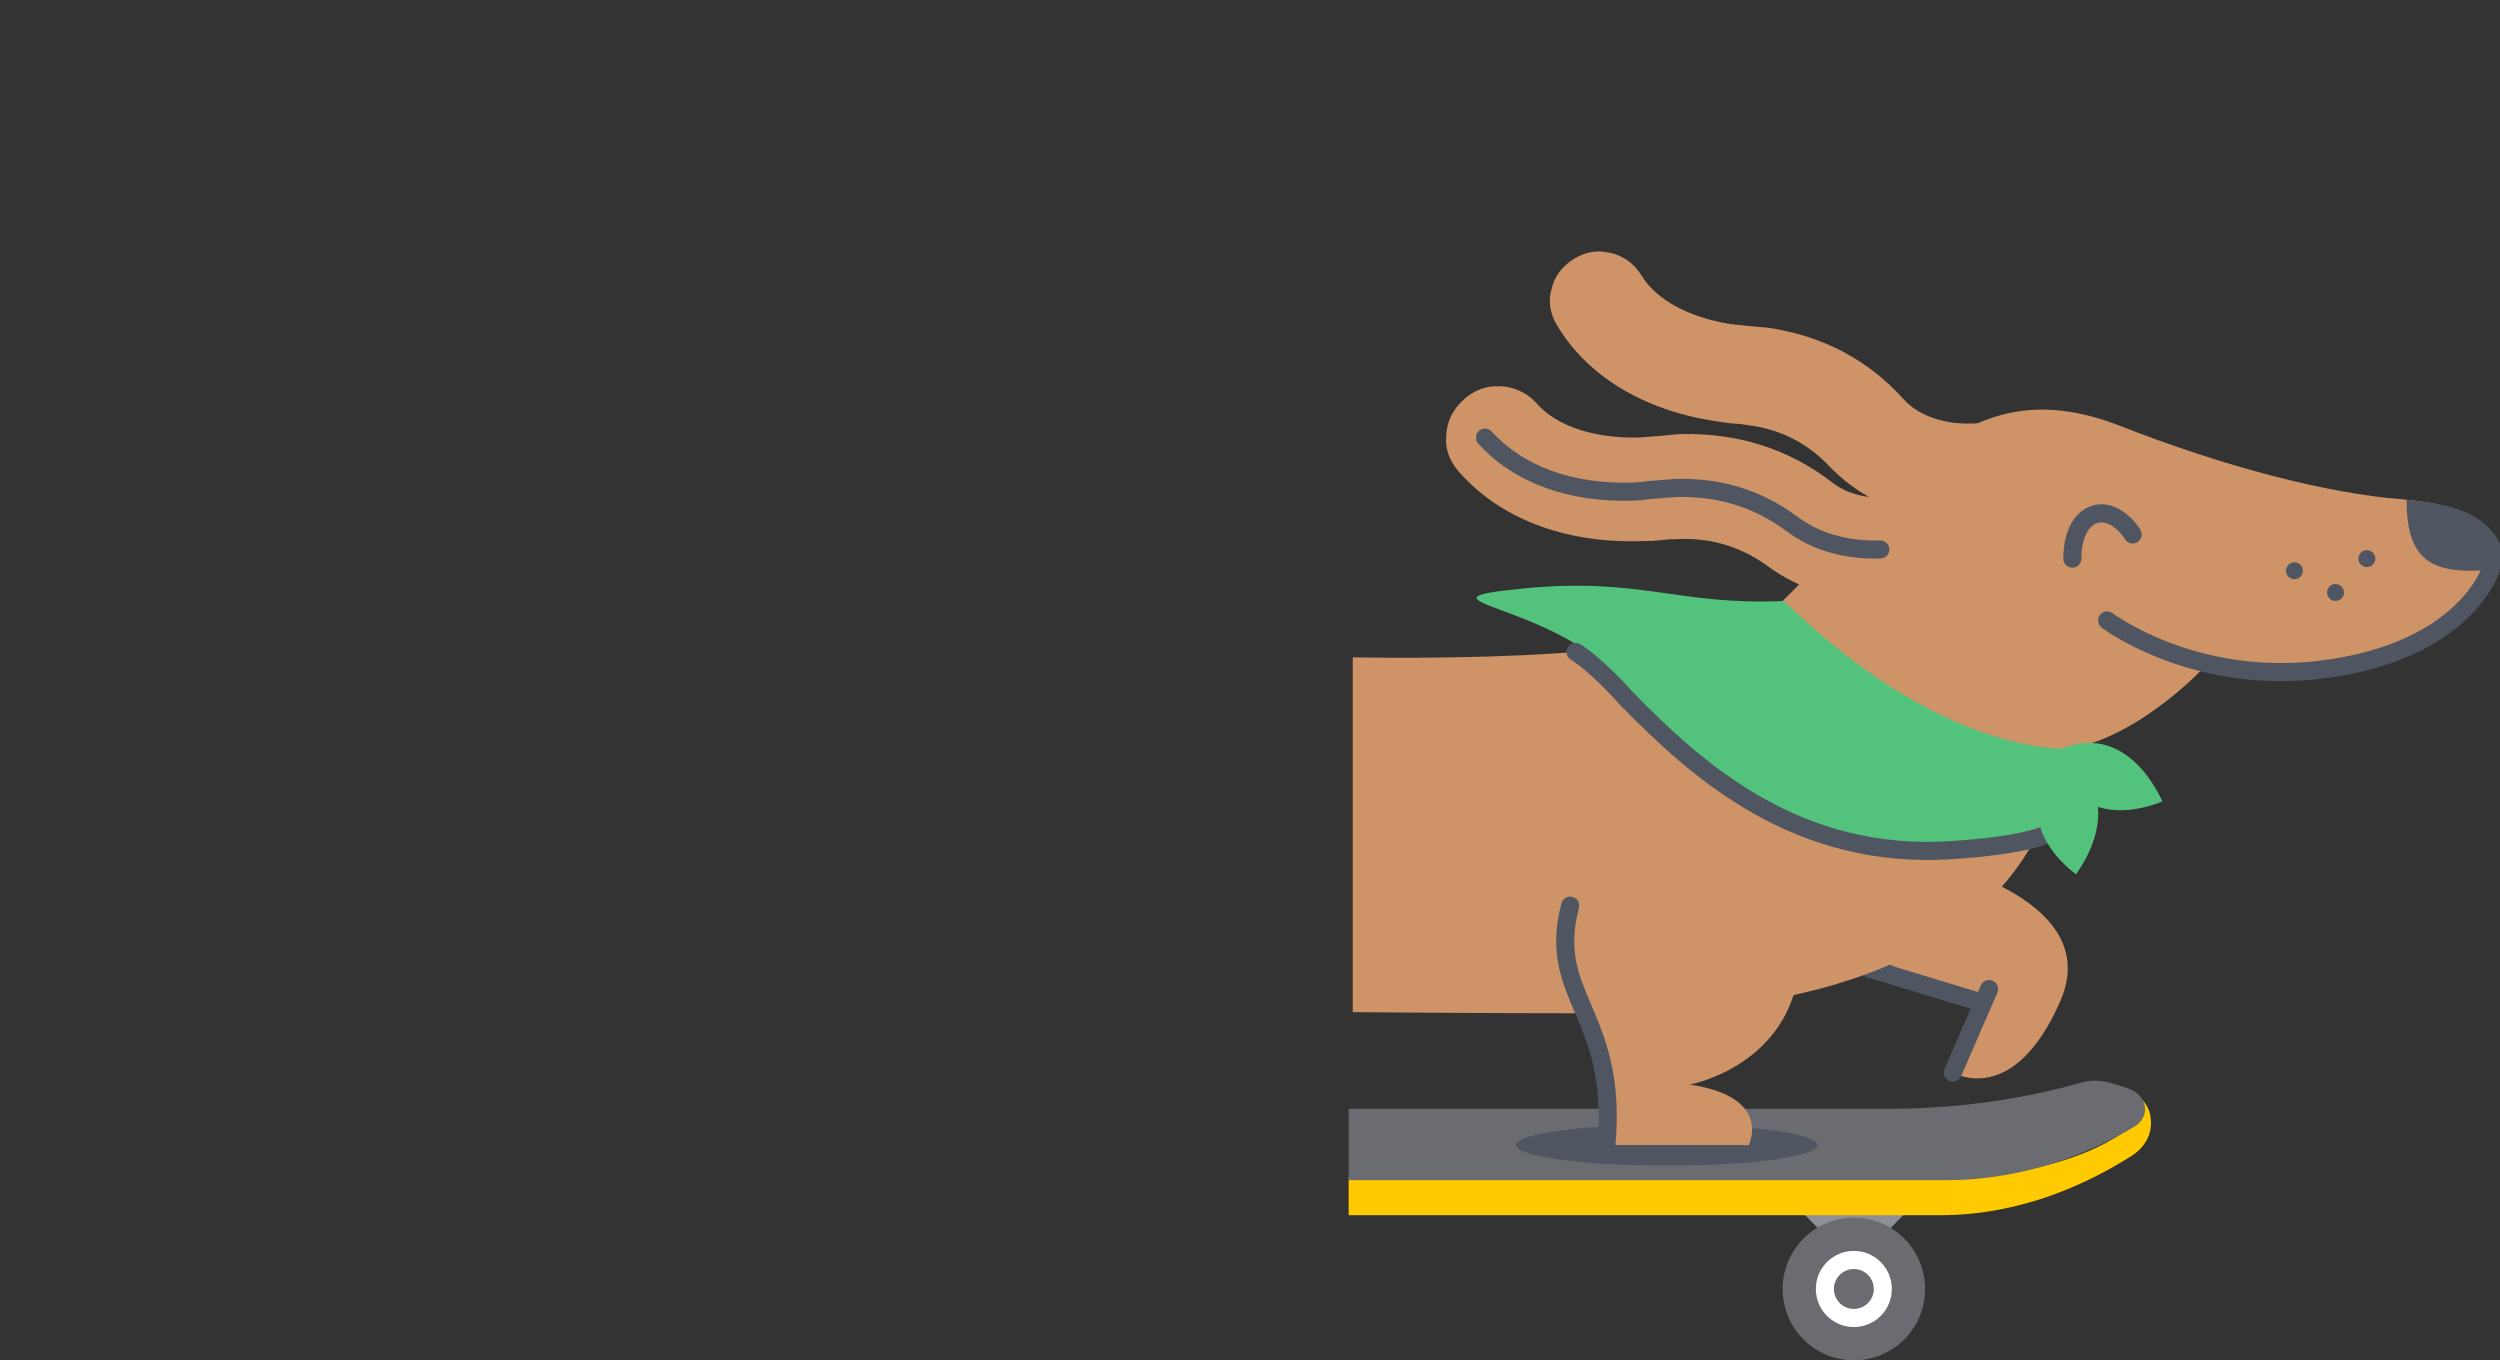 <svg width="136" height="74" viewBox="0 0 136 74" fill="none" xmlns="http://www.w3.org/2000/svg">
<rect x="0" y="0" width="136" height="74" fill="#333333" stroke="none"/>
<g clip-path="url(#clip0_1_397)">
<path d="M104.79 64.858L100.85 68.805L96.975 64.858H104.79Z" fill="#8D9096"/>
<path d="M115.428 60.714L115.954 59.399C116.61 59.727 117.005 60.319 117.005 60.977C117.07 61.701 116.676 62.424 115.954 62.885C113.655 64.332 110.044 66.108 105.512 66.108H73.367V64.069H105.578C109.847 64.069 113.261 63.082 115.363 61.701C115.625 61.504 115.757 61.24 115.757 61.109C115.757 60.911 115.56 60.78 115.428 60.714Z" fill="#FFCA00"/>
<path d="M114.903 58.938L115.756 59.201C116.873 59.596 117.004 60.78 116.085 61.306C113.983 62.556 110.371 64.2 105.906 64.2H73.367V60.319H102.754C107.679 60.319 111.422 59.398 113.064 58.938C113.655 58.74 114.312 58.74 114.903 58.938Z" fill="#6B6C72"/>
<path d="M90.671 63.411C95.204 63.411 98.88 62.91 98.88 62.292C98.88 61.675 95.204 61.174 90.671 61.174C86.137 61.174 82.462 61.675 82.462 62.292C82.462 62.91 86.137 63.411 90.671 63.411Z" fill="#4F5661"/>
<path d="M100.85 74.001C102.99 74.001 104.724 72.264 104.724 70.121C104.724 67.977 102.99 66.24 100.85 66.24C98.71 66.24 96.975 67.977 96.975 70.121C96.975 72.264 98.71 74.001 100.85 74.001Z" fill="#6B6C72"/>
<path fill-rule="evenodd" clip-rule="evenodd" d="M100.849 69.035C100.249 69.035 99.764 69.522 99.764 70.121C99.764 70.72 100.249 71.206 100.849 71.206C101.449 71.206 101.934 70.72 101.934 70.121C101.934 69.522 101.449 69.035 100.849 69.035ZM98.782 70.121C98.782 68.976 99.708 68.049 100.849 68.049C101.99 68.049 102.916 68.976 102.916 70.121C102.916 71.265 101.99 72.192 100.849 72.192C99.708 72.192 98.782 71.265 98.782 70.121Z" fill="white"/>
<path d="M105.103 28.223C102.871 27.855 100.961 26.87 99.531 25.381C98.404 24.182 97.01 23.423 95.332 23.162C95.075 23.148 94.838 23.074 94.582 23.059C94.129 23.049 93.635 22.961 93.2 22.891C89.35 22.281 86.339 20.432 84.706 17.705C84.318 17.063 84.205 16.375 84.407 15.72C84.55 15.047 84.99 14.466 85.631 14.078C86.194 13.731 86.821 13.6 87.434 13.725C88.184 13.828 88.883 14.306 89.271 14.948C90.087 16.312 91.879 17.26 94.11 17.628C94.426 17.66 94.741 17.693 95.057 17.726C95.432 17.777 95.885 17.788 96.26 17.839C99.182 18.291 101.65 19.58 103.586 21.748C104.17 22.386 105.025 22.782 106.013 22.959C106.941 23.117 108.002 23.056 109.256 22.793C109.59 22.766 109.864 22.721 110.18 22.754C111.305 22.908 112.15 23.758 112.39 24.877C112.658 26.33 111.763 27.748 110.313 28.015C108.373 28.391 106.644 28.506 105.103 28.223Z" fill="#CE9367"/>
<path d="M104.264 46.637C104.264 46.637 114.64 48.611 112.079 54.465C109.518 60.319 106.234 58.346 106.234 58.346L107.548 54.465C107.548 54.465 106.431 54.07 99.733 51.176C95.202 49.269 98.42 44.664 104.264 46.637Z" fill="#CE9367"/>
<path fill-rule="evenodd" clip-rule="evenodd" d="M101.233 52.546C101.312 52.286 101.586 52.138 101.846 52.217L107.69 53.993C107.95 54.072 108.097 54.347 108.018 54.608C107.939 54.868 107.665 55.016 107.405 54.937L101.561 53.161C101.301 53.082 101.154 52.807 101.233 52.546Z" fill="#4F5661"/>
<path d="M126.329 36.244C130.729 35.718 135.195 33.35 135.851 30.982C136.114 30.193 135.917 29.469 135.195 28.68C134.275 27.693 132.699 27.364 130.729 27.167C126.526 26.838 121.01 25.391 115.297 23.154C106.825 19.866 103.279 26.509 97.04 32.627C94.245 35.351 83.269 35.906 73.589 35.761V55.059C77.444 55.098 82.284 55.123 87.256 55.123C112.604 55.123 112.013 40.783 112.013 40.783C115.953 40.52 119.828 36.376 119.828 36.376C119.828 36.376 120.485 36.902 126.329 36.244Z" fill="#CE9367"/>
<path d="M86.074 54.465C88.044 57.754 87.387 62.292 87.387 62.292H95.136C95.136 62.292 96.45 59.661 91.918 59.003C91.918 59.003 99.076 57.688 97.763 49.86C96.45 42.032 82.79 47.295 86.074 54.465Z" fill="#CE9367"/>
<path fill-rule="evenodd" clip-rule="evenodd" d="M108.401 53.355C108.65 53.464 108.763 53.754 108.655 54.004L106.685 58.542C106.577 58.792 106.287 58.906 106.038 58.797C105.79 58.689 105.676 58.398 105.784 58.149L107.754 53.61C107.862 53.361 108.152 53.246 108.401 53.355Z" fill="#4F5661"/>
<path d="M111.784 40.898C112.9 45.766 117.628 43.595 117.628 43.595C117.628 43.595 115.724 38.925 111.784 40.898Z" fill="#53C27C"/>
<path fill-rule="evenodd" clip-rule="evenodd" d="M114.057 28.467C113.681 28.608 113.227 29.165 113.227 30.39C113.227 30.662 113.007 30.883 112.735 30.883C112.464 30.883 112.244 30.662 112.244 30.39C112.244 28.984 112.775 27.896 113.712 27.544C114.675 27.183 115.708 27.721 116.427 28.801C116.578 29.027 116.517 29.333 116.292 29.484C116.066 29.635 115.761 29.574 115.61 29.348C115.016 28.455 114.407 28.335 114.057 28.467Z" fill="#4F5661"/>
<path d="M136.039 30.942C132.493 31.337 130.917 30.745 130.917 27.193C132.887 27.39 134.463 27.719 135.382 28.706C136.105 29.429 136.302 30.153 136.039 30.942Z" fill="#4F5661"/>
<path fill-rule="evenodd" clip-rule="evenodd" d="M135.638 30.526C135.897 30.608 136.04 30.885 135.959 31.144L135.49 30.996C135.959 31.144 135.959 31.145 135.958 31.145L135.958 31.146L135.958 31.148L135.956 31.153L135.951 31.169C135.946 31.181 135.94 31.198 135.933 31.219C135.917 31.26 135.895 31.317 135.864 31.389C135.802 31.532 135.707 31.73 135.567 31.968C135.288 32.444 134.832 33.078 134.119 33.738C132.686 35.063 130.244 36.465 126.178 36.936L126.177 36.936C122.635 37.341 119.681 36.649 117.614 35.856C116.58 35.459 115.766 35.036 115.208 34.71C114.929 34.548 114.714 34.409 114.567 34.31C114.493 34.26 114.436 34.22 114.397 34.193C114.378 34.178 114.363 34.167 114.352 34.16L114.339 34.15L114.335 34.147L114.334 34.146L114.334 34.146C114.333 34.146 114.333 34.146 114.629 33.752L114.333 34.146C114.117 33.982 114.074 33.673 114.237 33.455C114.401 33.238 114.709 33.195 114.925 33.359L114.925 33.359C114.925 33.359 114.925 33.359 114.926 33.359L114.926 33.36L114.934 33.365C114.941 33.371 114.952 33.379 114.968 33.39C115 33.413 115.049 33.447 115.114 33.492C115.245 33.58 115.443 33.707 115.702 33.858C116.222 34.161 116.988 34.56 117.965 34.935C119.92 35.686 122.713 36.34 126.066 35.957C129.945 35.507 132.187 34.184 133.453 33.014C134.088 32.426 134.485 31.87 134.72 31.468C134.838 31.267 134.916 31.105 134.963 30.996C134.986 30.942 135.002 30.901 135.012 30.876C135.016 30.863 135.019 30.854 135.021 30.849L135.022 30.847L135.022 30.847C135.022 30.847 135.022 30.846 135.022 30.846C135.105 30.588 135.38 30.445 135.638 30.526Z" fill="#4F5661"/>
<path d="M97.041 32.692C91.262 32.956 89.252 31.366 82.75 32.024C76.249 32.681 84.498 32.824 87.979 36.902C91.394 40.98 97.764 47.164 106.169 46.309C114.575 45.453 112.868 40.717 112.868 40.717C112.868 40.717 106.104 41.507 97.041 32.692Z" fill="#53C27C"/>
<path fill-rule="evenodd" clip-rule="evenodd" d="M85.282 35.224C85.416 34.987 85.716 34.904 85.952 35.038L85.71 35.467C85.952 35.038 85.952 35.038 85.952 35.038L85.953 35.038L85.954 35.039L85.955 35.04L85.96 35.043L85.973 35.051C85.984 35.057 85.999 35.066 86.018 35.078C86.055 35.101 86.108 35.135 86.175 35.182C86.309 35.275 86.502 35.416 86.75 35.62C87.244 36.026 87.957 36.679 88.855 37.678C92.653 41.569 97.969 46.326 106.201 45.751L106.202 45.751C108.121 45.62 109.327 45.426 110.045 45.268C110.404 45.189 110.639 45.119 110.779 45.072C110.849 45.049 110.895 45.031 110.921 45.02C110.934 45.015 110.942 45.011 110.945 45.01C110.945 45.01 110.945 45.01 110.946 45.01C111.187 44.892 111.479 44.991 111.599 45.233C111.721 45.476 111.622 45.772 111.379 45.894L111.16 45.453C111.379 45.894 111.379 45.894 111.379 45.894L111.378 45.895L111.377 45.895L111.374 45.897L111.368 45.9C111.363 45.902 111.357 45.905 111.35 45.908C111.335 45.914 111.317 45.923 111.293 45.932C111.247 45.952 111.18 45.977 111.091 46.007C110.913 46.066 110.644 46.145 110.256 46.23C109.48 46.401 108.224 46.601 106.268 46.734C97.563 47.342 91.969 42.278 88.146 38.36C88.141 38.355 88.136 38.35 88.132 38.346C87.261 37.376 86.582 36.756 86.127 36.382C85.9 36.196 85.729 36.07 85.618 35.994C85.562 35.955 85.522 35.929 85.496 35.913C85.484 35.905 85.475 35.9 85.471 35.897L85.466 35.895C85.232 35.76 85.149 35.461 85.282 35.224Z" fill="#4F5661"/>
<path d="M112.342 41.178C108.664 44.598 112.933 47.558 112.933 47.558C112.933 47.558 116.019 43.611 112.342 41.178Z" fill="#53C27C"/>
<path d="M124.819 31.508C125.073 31.508 125.278 31.302 125.278 31.048C125.278 30.794 125.073 30.587 124.819 30.587C124.565 30.587 124.359 30.794 124.359 31.048C124.359 31.302 124.565 31.508 124.819 31.508Z" fill="#4F5661"/>
<path d="M128.759 30.85C129.013 30.85 129.218 30.644 129.218 30.39C129.218 30.135 129.013 29.929 128.759 29.929C128.505 29.929 128.299 30.135 128.299 30.39C128.299 30.644 128.505 30.85 128.759 30.85Z" fill="#4F5661"/>
<path d="M127.052 32.692C127.306 32.692 127.511 32.486 127.511 32.232C127.511 31.978 127.306 31.771 127.052 31.771C126.798 31.771 126.592 31.978 126.592 32.232C126.592 32.486 126.798 32.692 127.052 32.692Z" fill="#4F5661"/>
<path fill-rule="evenodd" clip-rule="evenodd" d="M85.543 48.792C85.805 48.861 85.962 49.131 85.893 49.394C85.582 50.575 85.586 51.491 85.746 52.31C85.903 53.119 86.215 53.849 86.575 54.694C86.586 54.72 86.597 54.747 86.608 54.773C87.361 56.541 88.216 58.635 87.877 62.338C87.852 62.609 87.613 62.808 87.343 62.783C87.073 62.758 86.874 62.519 86.898 62.248C87.216 58.78 86.429 56.862 85.704 55.16C85.689 55.123 85.673 55.085 85.657 55.048C85.308 54.23 84.96 53.413 84.781 52.499C84.592 51.527 84.596 50.461 84.942 49.143C85.012 48.88 85.28 48.723 85.543 48.792Z" fill="#4F5661"/>
<path d="M102.522 32.724C100.136 32.765 97.967 32.103 96.203 30.828C94.806 29.797 93.216 29.272 91.424 29.319C91.156 29.352 90.895 29.32 90.626 29.354C90.154 29.429 89.624 29.431 89.16 29.441C85.047 29.536 81.573 28.185 79.364 25.663C78.841 25.07 78.594 24.377 78.68 23.659C78.702 22.932 79.05 22.246 79.643 21.722C80.162 21.255 80.788 21 81.448 21.014C82.246 20.979 83.062 21.343 83.586 21.937C84.69 23.198 86.729 23.844 89.115 23.803C89.449 23.777 89.783 23.752 90.117 23.726C90.516 23.708 90.988 23.633 91.387 23.616C94.506 23.532 97.311 24.403 99.729 26.288C100.456 26.84 101.418 27.09 102.477 27.087C103.471 27.075 104.561 26.81 105.814 26.3C106.156 26.209 106.432 26.11 106.766 26.085C107.963 26.032 109 26.755 109.46 27.871C110.012 29.329 109.35 30.971 107.894 31.523C105.95 32.28 104.176 32.727 102.522 32.724Z" fill="#CE9367"/>
<path fill-rule="evenodd" clip-rule="evenodd" d="M80.452 23.441C80.653 23.258 80.964 23.273 81.146 23.474C82.843 25.341 85.54 26.37 88.884 26.248C89.065 26.239 89.266 26.217 89.486 26.193L89.494 26.192C89.703 26.169 89.93 26.143 90.142 26.133L91.136 26.051C91.146 26.051 91.155 26.05 91.165 26.05C93.655 25.995 95.803 26.662 97.722 28.067L97.729 28.073C98.96 29.01 100.51 29.447 102.278 29.401C102.549 29.394 102.775 29.609 102.782 29.881C102.789 30.153 102.574 30.379 102.303 30.386C100.359 30.436 98.579 29.956 97.138 28.861C95.406 27.592 93.476 26.988 91.201 27.035L90.215 27.116C90.209 27.116 90.204 27.116 90.199 27.116C90.017 27.125 89.815 27.148 89.594 27.172L89.586 27.173C89.374 27.197 89.144 27.223 88.929 27.233L88.923 27.233C85.363 27.364 82.357 26.27 80.42 24.138C80.237 23.936 80.252 23.625 80.452 23.441Z" fill="#4F5661"/>
</g>
<defs>
<clipPath id="clip0_1_397">
<rect width="136" height="74" fill="white"/>
</clipPath>
</defs>
</svg>
